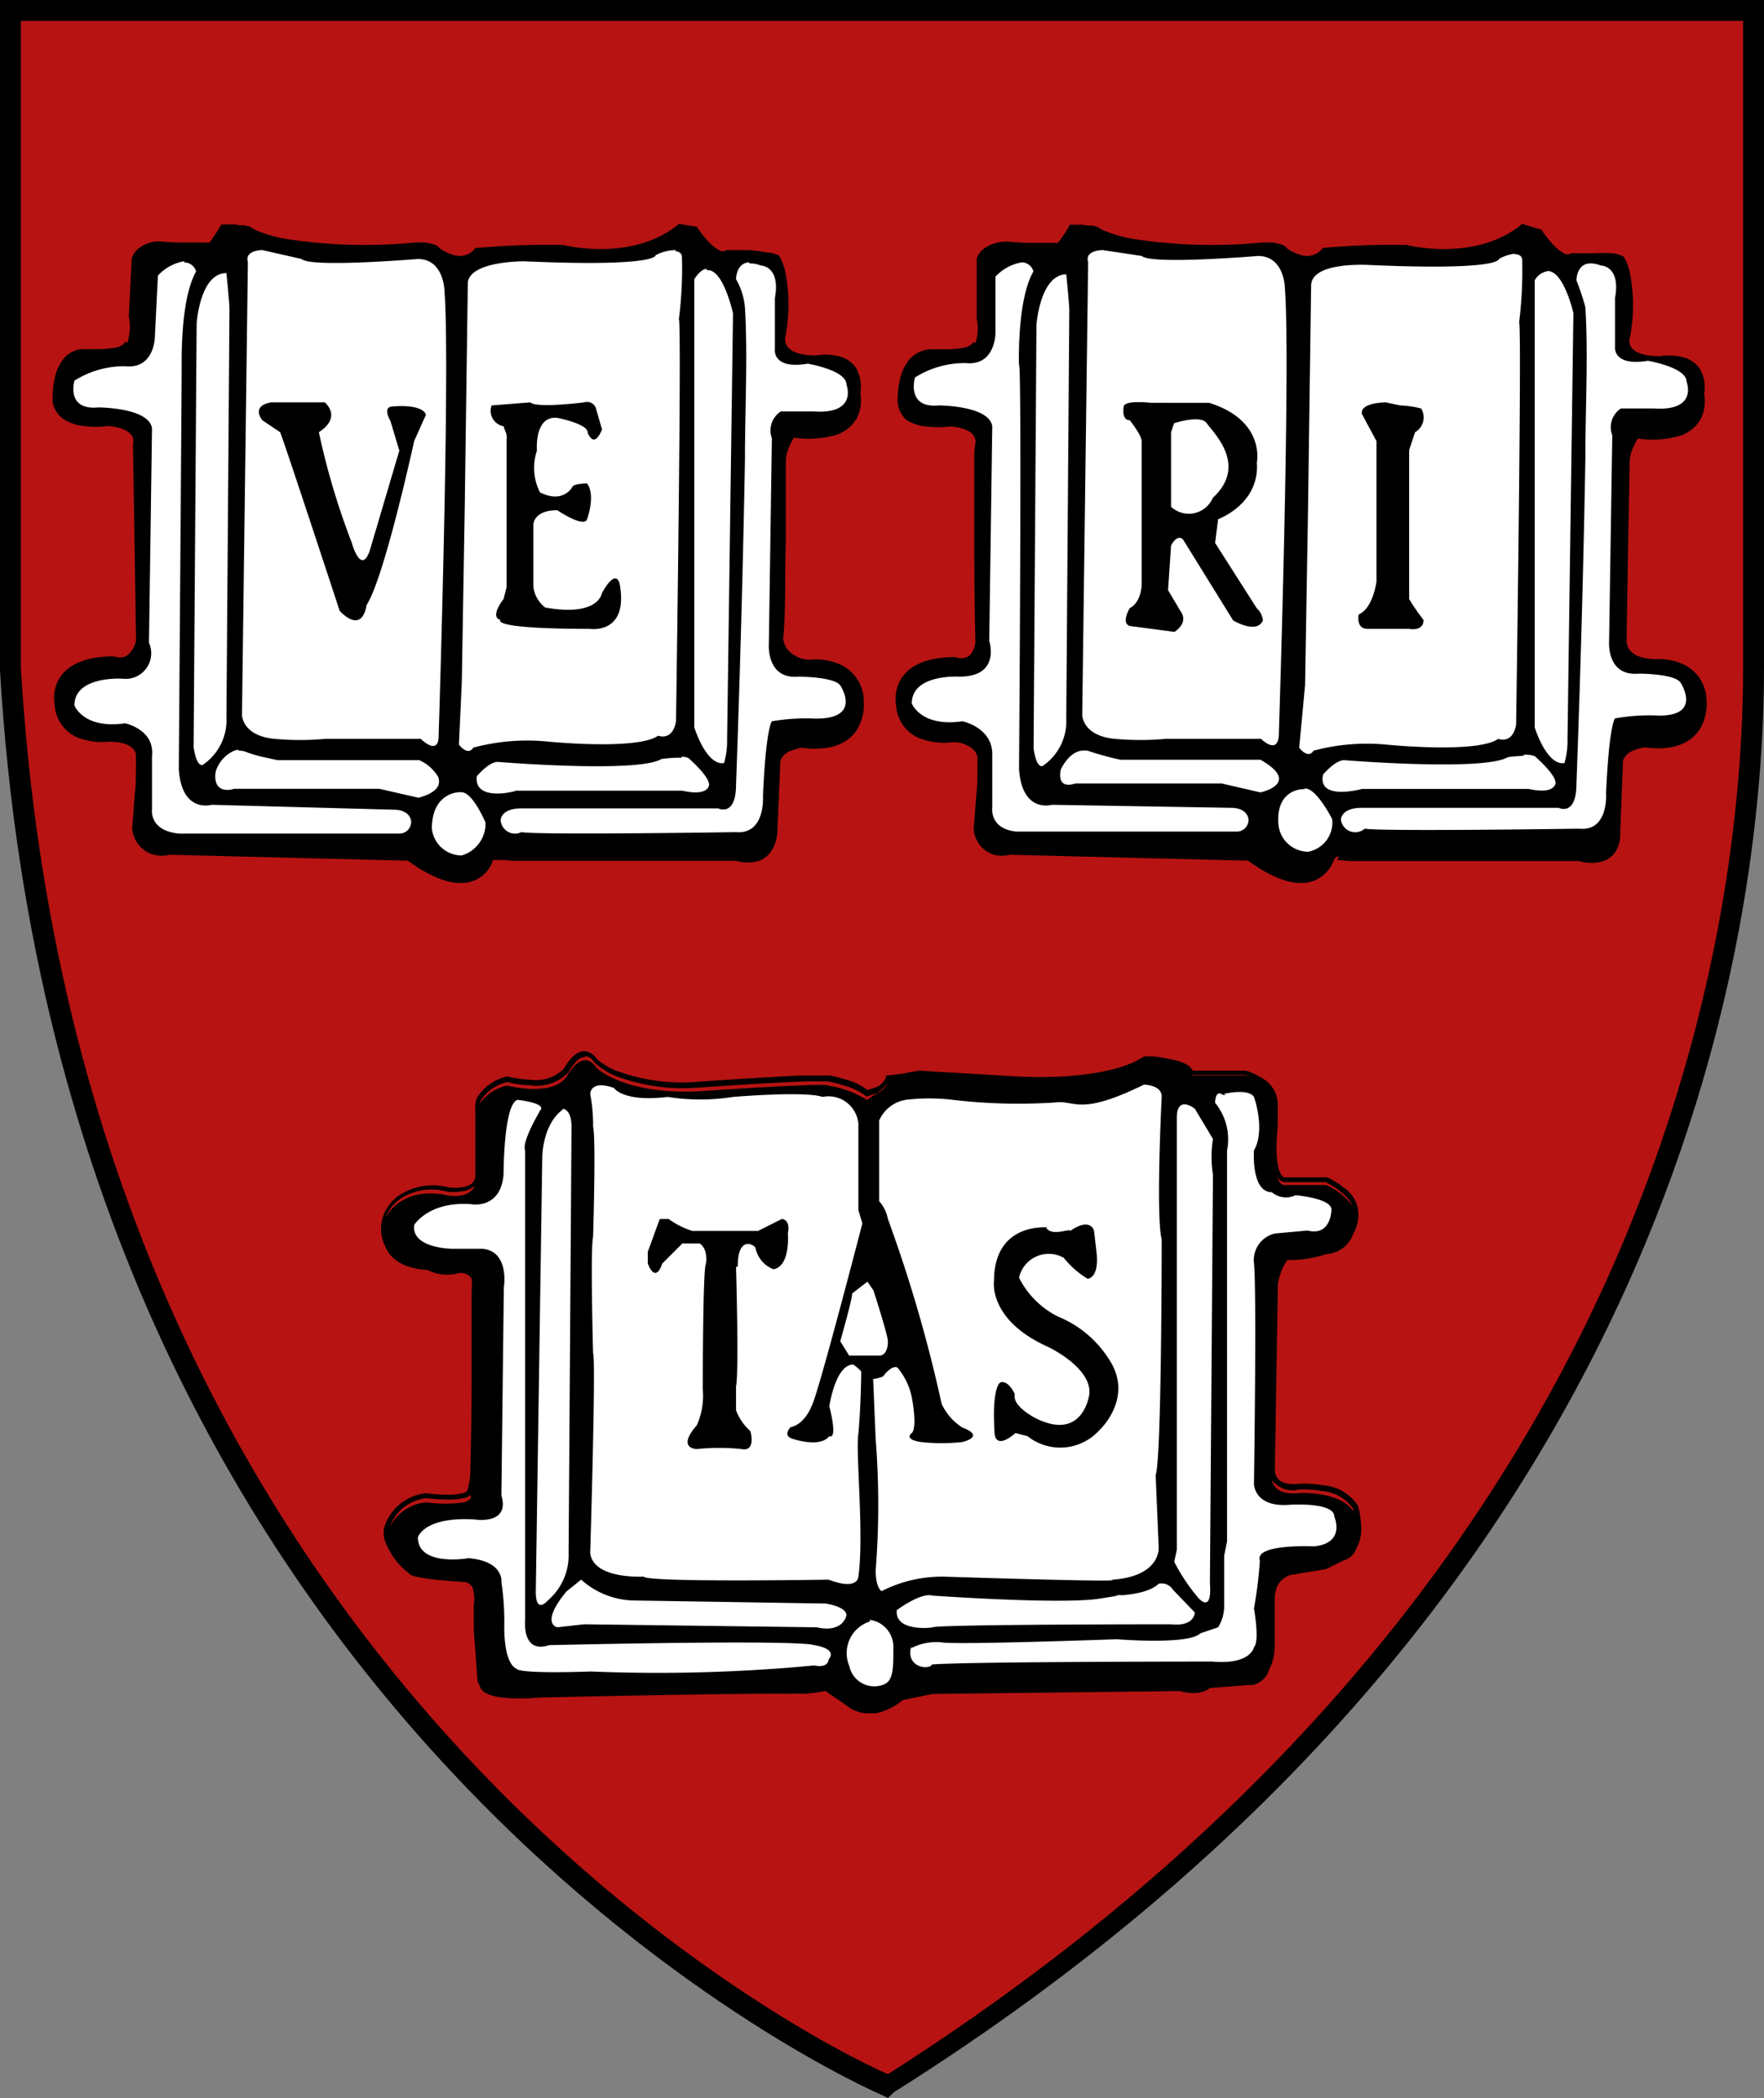 <svg id="Camada_1" data-name="Camada 1" xmlns="http://www.w3.org/2000/svg" viewBox="0 0 122.54 145.73"><rect x="0" y="0" width="122.54" height="145.73" fill="#808080" stroke="none"/><defs><style>.cls-1{fill:#b71313;}.cls-2{fill:#fff;}</style></defs><path class="cls-1" d="M10.83,10.47H131.92V56.22c0,20.9-7.87,65.41-60,98.53,0,0-56.72-23.6-61.06-98.53Z" transform="translate(-10 -9.63)"/><path d="M50.65,82.64a1.19,1.19,0,0,0-.79.32,3.22,3.22,0,0,0-.67.88,2.73,2.73,0,0,1-2.32.79,8.35,8.35,0,0,1-1.64-.23h0l0,0a3.3,3.3,0,0,0-2.06,1.42,1.34,1.34,0,0,0-.15.6.53.53,0,0,0,0,.2v4.75a.76.76,0,0,1-.34.53,1.56,1.56,0,0,1-.62.2,3.18,3.18,0,0,1-.91,0h0a4.25,4.25,0,0,0-3.36.52,2.92,2.92,0,0,0-.95,1,2.68,2.68,0,0,0-.23,2.22h0a2.07,2.07,0,0,0,.15.34v0c.62,1.66,2.9,1.65,2.9,1.65a3.08,3.08,0,0,0,2.28.21.93.93,0,0,1,.82.4,1.8,1.8,0,0,1,0,.61v.07a6.76,6.76,0,0,1,0,.73c0,.4,0,.92,0,1.52,0,1.2,0,2.72,0,4.23,0,3-.08,5.89-.08,5.89a5.49,5.49,0,0,1-.2,1.61v0a.12.12,0,0,1-.07.12.6.6,0,0,1-.29.13,4.29,4.29,0,0,1-1,.1,13.65,13.65,0,0,1-1.53-.1h0a3.41,3.41,0,0,0-2.83,2.17h0a1.66,1.66,0,0,0,0,1.18,2.45,2.45,0,0,0,.24.52,4.64,4.64,0,0,0,1.41,1.68c0,.41,3.93.62,3.93.62a.83.83,0,0,1,.52.43.42.42,0,0,1,0,.1,3.05,3.05,0,0,1,.1.71,2,2,0,0,0-.05.41c0,.2,0,.45,0,.73,0,.56,0,1.24.08,1.9.08,1.32.18,2.56.18,2.56h0a.8.8,0,0,0,.16.35v0c.2,1.24,4.14.83,4.14.83s13.78-.32,17.51-.26a6.45,6.45,0,0,1,.91,0,12.21,12.21,0,0,0,1.45-.2l1.45,1a2.43,2.43,0,0,0,1.73.55l.33,0a4.27,4.27,0,0,0,1.87-.92l2.07-.42,17.18-.2c1.45.41,2.07-.21,2.07-.21l2.69-.21.29,0a1.57,1.57,0,0,0,1.17-1.16,2.2,2.2,0,0,0,.15-.31,3.74,3.74,0,0,0,.21-1.2v-3.5a3.37,3.37,0,0,1,.17-.68,1.57,1.57,0,0,1,.91-.79l2.48-.41,1.25-.62a1.22,1.22,0,0,0,.87-.86.59.59,0,0,0,.1-.17,2.72,2.72,0,0,0,.23-1.19,6.15,6.15,0,0,0-.22-1.55v0a3.15,3.15,0,0,0-2.4-1.43,8,8,0,0,0-1.7-.11h0c-1,.1-1.37-.18-1.54-.46a.94.94,0,0,1-.14-.58v0l.21-12.82a4.73,4.73,0,0,1,.36-1.18,4.07,4.07,0,0,1,.3-.5,8,8,0,0,0,2.69-.41,2.1,2.1,0,0,0,1.9-1.45l.07-.11a2.84,2.84,0,0,0,.27-1.12,2.23,2.23,0,0,0-1-1.93,5.6,5.6,0,0,0-1.15-.72l0,0H99.24a.3.3,0,0,1-.21-.15,1.29,1.29,0,0,1-.19-.39,5.56,5.56,0,0,1-.16-1.23,14.7,14.7,0,0,1,.08-1.76h0V86.22a2.13,2.13,0,0,0-1.11-1.72A4.67,4.67,0,0,0,96.57,84H92.86a1.11,1.11,0,0,0-.32-.36,2.53,2.53,0,0,0-.6-.28,4.93,4.93,0,0,0-.78-.18A6.43,6.43,0,0,0,89.48,83h0l0,0c-1.29.89-3.55,1.26-5.48,1.39a30.25,30.25,0,0,1-3.52,0L73.9,84l-.06,0s0,0-.09,0l-.27.07c-.22,0-.49.09-.76.13-.54.08-1.06.13-1.06.13h-.1l0,.1a1.23,1.23,0,0,1-.72.72l-.57.2a4.36,4.36,0,0,0-1.53-.74,10.73,10.73,0,0,0-1.1-.28h0l-.06,0h-.11l-.32,0-1.07,0c-.87,0-2,.09-3.13.15-2.25.13-4.47.29-4.47.29A13.23,13.23,0,0,1,53,84.07a4.75,4.75,0,0,1-1.52-.86,1.18,1.18,0,0,0-.88-.57Zm0,.34a.87.87,0,0,1,.63.44h0a5.13,5.13,0,0,0,1.63,1,13.44,13.44,0,0,0,5.53.76h0s2.22-.16,4.47-.29c1.13-.06,2.26-.12,3.12-.15l1.06,0,.29,0h.12s.52.1,1.1.28a4.34,4.34,0,0,1,1.51.71l.07.07.72-.23a2.58,2.58,0,0,0,.74-.71,1.43,1.43,0,0,1-.79.75l-.62.42a7.39,7.39,0,0,0-2.7-1c-.2-.21-9.1.41-9.1.41-5.18.21-7-1.65-7-1.65-1-1.45-2.07.62-2.07.62-1,1.45-4.14.62-4.14.62a3.24,3.24,0,0,0-1.9,1.25.89.89,0,0,1,.09-.24,3,3,0,0,1,1.84-1.25,7.78,7.78,0,0,0,1.65.23,3,3,0,0,0,2.6-.93h0v0a3.13,3.13,0,0,1,.61-.8.8.8,0,0,1,.54-.24Zm38.9.31a6.41,6.41,0,0,1,1.56.19h0a4.27,4.27,0,0,1,.72.18,2.27,2.27,0,0,1,.52.23l.06,0a4,4,0,0,0-1.28-.42,6.53,6.53,0,0,0-1.65-.21c-2.7,1.87-9.11,1.45-9.11,1.45L74,84.36a10.26,10.26,0,0,1-2.25.41l0,0s.5,0,1-.13a7.66,7.66,0,0,0,.79-.13l.3-.08.12-.06,6.39.4a29.72,29.72,0,0,0,3.57,0,12.14,12.14,0,0,0,5.59-1.42Zm3.25,1H96.5s.3.12.65.3a3.84,3.84,0,0,0-.63-.26H92.8a.08.08,0,0,1,0,0Zm4.44.33.25.14s0,0,.07,0l-.32-.19Zm1.47,6.72a.72.72,0,0,0,.49.4h2.89a5.41,5.41,0,0,1,1.05.67,2.5,2.5,0,0,1,.82,1,4.43,4.43,0,0,0-1.47-1.29,3.21,3.21,0,0,0-.36-.18H99.22c-.26,0-.42-.3-.53-.65ZM43,92c-.52,1-2,.64-2,.64-3.11-.62-4.14,1.45-4.14,1.45a.75.75,0,0,0-.07.12,1.48,1.48,0,0,1,.21-.44l0,0a2.53,2.53,0,0,1,.84-.89A3.94,3.94,0,0,1,41,92.39a3.38,3.38,0,0,0,1,0,1.63,1.63,0,0,0,.78-.25A1.8,1.8,0,0,0,43,92Zm55.4,20.49a1.82,1.82,0,0,0,1.84.6,7.3,7.3,0,0,1,1.62.11,2.87,2.87,0,0,1,2.15,1.24s0,.11,0,.15c-1-1.44-3.81-1.25-3.81-1.25-1.35.13-1.72-.44-1.83-.85Zm-55.69,1,0,.07a.31.31,0,0,1-.14.26.88.88,0,0,1-.35.16,9.38,9.38,0,0,1-2.62,0,3.19,3.19,0,0,0-2.53,1.71,3.06,3.06,0,0,1,2.55-2,14.19,14.19,0,0,0,1.54.1,4.66,4.66,0,0,0,1.1-.11,1.08,1.08,0,0,0,.42-.19l0,0ZM57.15,25.18l-.06.06c-3.23,2.62-7.93,1.41-7.93,1.41h0a54.56,54.56,0,0,0-6,.2H43l0,.05a1.38,1.38,0,0,1-1.56.42,3.13,3.13,0,0,1-.89-.44.82.82,0,0,0-.4-.27,3.53,3.53,0,0,0-.6-.13,7,7,0,0,0-.77,0h0a35.69,35.69,0,0,1-9.06-.28,9.53,9.53,0,0,1-1.75-.5,2.32,2.32,0,0,1-.47-.23l0,0a.4.4,0,0,0-.2-.11L27,25.28c-.2,0-.43,0-.65-.06l-.87,0h-.1l-.05.09a12.81,12.81,0,0,1-.78,1.17.69.69,0,0,1-.18,0l-.44,0c-.35,0-.77,0-1.18,0-.83,0-1.6-.08-1.6-.08h0A2.28,2.28,0,0,0,19.5,27a1.29,1.29,0,0,0-.35.6h0l-.2,4h0a3.75,3.75,0,0,1-.11,1.86c0,.07,0,0,0,0l-.14-.09-.1.14a1.05,1.05,0,0,1-.55.26,7.59,7.59,0,0,1-1,.11c-.71,0-1.38,0-1.38,0h0a1.86,1.86,0,0,0-1.28.7,3.34,3.34,0,0,0-.58,1.27,6.45,6.45,0,0,0-.15,1.73v0a1.81,1.81,0,0,0,.83,1.21,3.2,3.2,0,0,0,1.33.43,6.27,6.27,0,0,0,1.71,0h0c1.1.1,1.5.44,1.65.71a.73.73,0,0,1,.06.52v0c0,.43.06,3.83.11,7.14s.1,6.48.1,6.5A1.68,1.68,0,0,1,19,55a.76.76,0,0,1-.46.28,1.27,1.27,0,0,1-.65-.06l0,0h0c-2.32,0-3.38.81-3.83,1.64a2.71,2.71,0,0,0-.27,1.66,2.63,2.63,0,0,0,2,2.47,4.7,4.7,0,0,0,1.75.16h0c1.11,0,1.56.29,1.75.55a.64.64,0,0,1,.15.49v.06l0,0s0,.1,0,.26a5.77,5.77,0,0,1,0,.61c0,.48,0,1.09-.08,1.68-.08,1.19-.18,2.33-.18,2.33v0A2.06,2.06,0,0,0,20.68,69a2.39,2.39,0,0,0,1.12,0h0l16.53.41c2.36,1.72,3.88,1.77,4.79,1.3a2.23,2.23,0,0,0,1.13-1.35l.29,0c.19,0,.55,0,1.08.06l2,0c1.58,0,3.57,0,5.54,0l5.39,0,2.57,0h0a2.79,2.79,0,0,0,1.62,0,1.81,1.81,0,0,0,.88-.74A2.65,2.65,0,0,0,64,67.4h0l.21-4.93a1.2,1.2,0,0,1,.8-.71,3.12,3.12,0,0,1,.69-.19c2.3.3,3.43-.51,3.92-1.41A3.43,3.43,0,0,0,70,58.27h0a2.79,2.79,0,0,0-1.84-2.57,4.18,4.18,0,0,0-1.65-.27h0a2,2,0,0,1-1.85-.75,1.51,1.51,0,0,1-.26-.73h0c.06-.36.1-1.25.13-2.46s0-2.74.06-4.21c0-2.95,0-5.75,0-5.75a3,3,0,0,1,.3-1,5.42,5.42,0,0,1,.26-.5,7,7,0,0,0,2.93-.19,2.57,2.57,0,0,0,1.41-1.11,2.67,2.67,0,0,0,.27-1.78,2.62,2.62,0,0,0-.3-1.77,1.94,1.94,0,0,0-1.11-.78,3.8,3.8,0,0,0-1.65-.08c-1.42,0-1.9-.4-2.07-.74a.92.92,0,0,1-.05-.69v0a11.63,11.63,0,0,0,0-4.22,3.69,3.69,0,0,0-.46-1.28l0,0,0,0a2.05,2.05,0,0,0-.88-.23A11.75,11.75,0,0,0,62,27c-.8,0-1.53,0-1.53,0h0l0,0a.47.47,0,0,1-.53,0,3.06,3.06,0,0,1-.7-.56,7.72,7.72,0,0,1-.8-1l0-.06Zm58.58,0-.06.06c-3.23,2.62-7.93,1.41-7.93,1.41h0a52,52,0,0,0-5.82.2h-.06l0,.05a1.38,1.38,0,0,1-1.56.42,3.12,3.12,0,0,1-.89-.43.77.77,0,0,0-.4-.28,4,4,0,0,0-.6-.13,7,7,0,0,0-.77,0h0a35.78,35.78,0,0,1-9.07-.28,9.61,9.61,0,0,1-1.74-.5,2.32,2.32,0,0,1-.47-.23l0,0a.43.43,0,0,0-.21-.11l-.26-.06c-.19,0-.42,0-.65-.06l-.86,0h-.1l0,.09a11.21,11.21,0,0,1-.79,1.17.59.59,0,0,1-.18,0l-.44,0c-.34,0-.76,0-1.18,0-.82,0-1.6-.08-1.6-.08h0a2.64,2.64,0,0,0-1.84.56,1.36,1.36,0,0,0-.4.61V31.8a3,3,0,0,1-.1,1.67c0,.05,0,0,0,0h0l-.14-.09-.09.14a1.1,1.1,0,0,1-.56.26,7.41,7.41,0,0,1-1,.11c-.71,0-1.37,0-1.37,0h0a2.13,2.13,0,0,0-1.4.69,3.25,3.25,0,0,0-.64,1.27,6.13,6.13,0,0,0-.19,1.74h0A1.81,1.81,0,0,0,73,38.82a3.16,3.16,0,0,0,1.33.43,6.77,6.77,0,0,0,1.71,0h0c1.1.1,1.5.44,1.64.71a.71.71,0,0,1,.07.52h0a5.32,5.32,0,0,0-.07.85c0,.44,0,1,0,1.67,0,1.32,0,3,0,4.66,0,3.3.08,6.47.08,6.5a1.6,1.6,0,0,1-.31.89.74.74,0,0,1-.46.28,1.22,1.22,0,0,1-.64-.06l0,0h0c-2.32,0-3.38.81-3.83,1.64a2.71,2.71,0,0,0-.27,1.66,2.62,2.62,0,0,0,2,2.46,4.59,4.59,0,0,0,1.75.17h0a2,2,0,0,1,1.68.56.81.81,0,0,1,.22.51v0l0,0a1.57,1.57,0,0,1,0,.26c0,.16,0,.37,0,.61,0,.48,0,1.09-.08,1.68-.08,1.19-.18,2.32-.18,2.32v0A2,2,0,0,0,79.05,69a2.39,2.39,0,0,0,1.12,0h0l16.53.41c2.36,1.72,3.88,1.77,4.79,1.3a2.53,2.53,0,0,0,1.19-1.39h0a.42.42,0,0,1,.31-.21s0,0,0,0,0,0,0,.07l-.1.2.23,0a9.11,9.11,0,0,0,1.07.06c.53,0,1.22,0,2,0,1.58,0,3.57,0,5.54,0l5.38,0,2.59,0a3,3,0,0,0,1.7,0,1.73,1.73,0,0,0,.88-.74,2.37,2.37,0,0,0,.27-1.27v0l.2-5a1.26,1.26,0,0,1,.8-.7,2.71,2.71,0,0,1,.7-.19c2.3.31,3.42-.51,3.92-1.41a3.54,3.54,0,0,0,.38-1.88h0a2.81,2.81,0,0,0-1.84-2.57,4.22,4.22,0,0,0-1.66-.27h0c-1.2,0-1.7-.39-1.92-.75A1.21,1.21,0,0,1,123,54v0c0-1.22.21-12.41.21-12.41h0a2.75,2.75,0,0,1,.3-1,5.42,5.42,0,0,1,.26-.5,7,7,0,0,0,2.93-.19,2.57,2.57,0,0,0,1.41-1.11,2.68,2.68,0,0,0,.27-1.78,2.6,2.6,0,0,0-.3-1.77,2,2,0,0,0-1.11-.78,4.07,4.07,0,0,0-1.65-.09c-1.42,0-1.9-.39-2.07-.73a1,1,0,0,1,0-.69v0a11.69,11.69,0,0,0,0-4.23,3.68,3.68,0,0,0-.46-1.27l0,0,0,0a2.05,2.05,0,0,0-.88-.23,11.67,11.67,0,0,0-1.2,0c-.81,0-1.55,0-1.55,0h0l0,0a.47.47,0,0,1-.53,0,3.06,3.06,0,0,1-.7-.56,7.72,7.72,0,0,1-.8-1l0-.06Z" transform="translate(-10 -9.63)"/><path d="M71.68,155.36l-.41-.21C70.86,155,14.35,130.52,10,56.21V9.63H132.54V56c0,18.22-5.8,64.58-60.44,98.95ZM11.45,11.08V56c4.14,70.38,55.47,95.63,60.23,97.7C125.3,119.55,131.09,74,131.09,56V11.08Z" transform="translate(-10 -9.63)"/><path class="cls-2" d="M28.22,27s-1.25,0-1,.83l-.41,31.46s0,1.45,2.27,1.66a19.36,19.36,0,0,0,3.52,0h6.63s1.24,1.24,1.24-.21c0,0,.82-25.46.41-30.84,0,0,0-2.28-1.86-2.28,0,0-7.45.62-8.07,0Zm28.73,0a3,3,0,0,0-1.41.36s.21.83-9.11.42c-.2,0-3.72,0-3.93,1.45,0,0-.21,14.9-.21,15.31L42.08,57l-.2,4.35s.62.83,1,.21a14.42,14.42,0,0,1,5.18-.42s6.21.62,7.66-.41c0,0,1,.41,1.24-1,0,0,.41-27.53.2-27.94a27.39,27.39,0,0,0,.21-4.35s0-.32-.45-.36Zm-34.13.77a3.24,3.24,0,0,0-1.85,1L20.76,33s0,2.28-2.07,2.07a6.46,6.46,0,0,0-3.52,1s-.62,2.07,1.66,1.86c0,0,3.52,0,3.73,1.45l-.21,14.9a1.78,1.78,0,0,1-1.86,2.49s-3.32-.21-3.32,1.86c0,0,.63,1.66,3.52,1.24,0,0,2.07.42,1.87,2.28v3.72s-.21,1.45,1.86,1.66H37.74a.81.81,0,0,0,.82-.83s0-.83-1.24-.83L24.7,65.53s-2.08.62-2.28-2.48c0,0,.2-26.58.2-27.75h0V35.2s0-.3,0-.31h0c0-1,0-4.62,1-6.4a.84.84,0,0,0-.84-.63Zm39.2.08c-.89.07-.89,1.17-.89,1.17A4.8,4.8,0,0,1,61.75,31c.2,3.32,0,7,0,10.56-.21,11.8-.62,22.56-.62,22.56,0,2.28-1.24,1.66-1.24,1.66H46.22c-1.45,0-1.44.82-1.44.82a1,1,0,0,0,1.44.83c1.24.21,14.91,0,14.91,0C63.2,67.6,63,64.91,63,64.91c.21-4.76.62-5.18.62-5.18a14.18,14.18,0,0,1,2.69-.2c3.73.2,2.07-2.28,2.07-2.28-.41-.62-2.9-.62-2.9-.62-2.27.2-2.07-2.28-2.07-2.28l.21-14.28a1.57,1.57,0,0,1,.62-1.86h2.28c3.1.21,2.28-1.87,2.28-1.87,0-1-2.69-1.45-2.69-1.45-2.49.42-2.28-1-2.28-1V30.34c.41-2.28-1-2.27-1-2.27a1.68,1.68,0,0,0-.76-.14Zm-2.93.46c-.26,0-.55.24-.86.71V60.15s.83,2.69,2.07,2.48A5.62,5.62,0,0,0,60.51,61l.41-29.6s-.68-3.15-1.82-3Zm-33.36.29c-1.86,0-2.07,3.52-2.07,3.52l-.21,29.4c.21,1.45.63,1.24.63,1.24a3.75,3.75,0,0,0,1.65-3.31s.21-27.95.21-28.36-.21-2.49-.21-2.49Zm.86,33.11a1.18,1.18,0,0,0-.29.05A2.33,2.33,0,0,0,25,63.17v0a1.48,1.48,0,0,0,0,.76.73.73,0,0,0,.39.49,1.24,1.24,0,0,0,.86,0h10.1l2.72.62h0a4.53,4.53,0,0,0,.44-.14,2.16,2.16,0,0,0,.74-.43.77.77,0,0,0,.23-.4.78.78,0,0,0-.06-.51,2.91,2.91,0,0,0-1.29-1.13l0,0H29.27l-1-.22a9.37,9.37,0,0,1-1.26-.38h0a1.23,1.23,0,0,0-.45-.06Zm30.76.55a8.86,8.86,0,0,0-1.4.09c-1.65,1-11.38.2-11.38.2-.62,0-1.45,1-1.45,1-.21,1.86,2.9,1,2.69,1H57.4c1.86.42,1.86-.41,1.86-.41,0-.62-1.44-1.86-1.44-1.86a1.19,1.19,0,0,0-.47-.09ZM42,64.66a.42.42,0,0,0-.15,0S40,64.7,40,67.19a2.09,2.09,0,0,0,2.07,1.86,2.31,2.31,0,0,0,1.66-2.28s-.91-2.18-1.71-2.11ZM86.59,27s-1.25,0-1,.83l-.41,31.46s0,1.45,2.27,1.66a19.48,19.48,0,0,0,3.53,0h6.62s1.24,1.24,1.24-.42c0,0,.83-25.46.42-30.84,0,0,0-2.28-1.87-2.28,0,0-7.45.62-8.07,0Zm28.65.25a2.93,2.93,0,0,0-1.12.37s.2.83-9.11.41c-.21,0-3.93-.2-3.93,1.45,0,0-.21,14.91-.21,15.32l-.21,12.42-.41,4.35s.62.82,1,.2a14.44,14.44,0,0,1,5.17-.41s6.21.62,7.66-.41c0,0,1,.41,1.24-1,0,0,.41-27.53.21-27.94a28.7,28.7,0,0,0,.21-4.35s0-.39-.54-.37ZM81,27.85a3.22,3.22,0,0,0-1.85,1v3.93s0,2.28-2.07,2.07a6.46,6.46,0,0,0-3.52,1S72.92,38,75.2,37.79c0,0,3.52,0,3.73,1.45l-.21,14.91s.83,2.48-2.07,2.48c0,0-3.31-.21-3.31,1.86,0,0,.62,1.66,3.52,1.24,0,0,2.07.42,2.07,2.28v3.73s-.21,1.45,1.66,1.65H95.9a.81.81,0,0,0,.83-.82s0-.83-1.24-.83l-12.42-.21s-2.07.62-2.28-2.48c0,0,.21-27.74,0-28.16v.42s-.2-4.76,1-6.83a.86.86,0,0,0-.84-.63Zm39.4.08c-.89.07-.89,1.17-.89,1.17a17.87,17.87,0,0,1,.62,1.86c.21,3.32,0,7,0,10.56-.2,11.8-.62,22.56-.62,22.56,0,2.28-1.24,1.66-1.24,1.66H104.6c-1.45,0-1.45.82-1.45.82a1,1,0,0,0,1.65.63c1.25.2,14.91,0,14.91,0,2.07.2,1.86-2.49,1.86-2.49.21-4.76.62-5.17.62-5.17a13.57,13.57,0,0,1,2.69-.21c3.52.21,1.86-2.28,1.86-2.28-.41-.62-2.89-.62-2.89-.62-2.28.21-2.07-2.27-2.07-2.27L122,39.86A1.56,1.56,0,0,1,122.6,38h2.28c3.11.21,2.28-1.86,2.28-1.86,0-1-2.69-1.45-2.69-1.45-2.49.41-2.28-1-2.28-1V30.34c.42-2.28-1-2.27-1-2.27a1.72,1.72,0,0,0-.77-.14Zm-2.92.54a1.26,1.26,0,0,0-.87.63V60.15s.83,2.69,2.07,2.48a5.62,5.62,0,0,0,.21-1.65l.41-29.6s-.68-3-1.82-2.92Zm-33.37.21C82.24,28.68,82,32.2,82,32.2l-.2,29.4c.2,1.45.62,1.24.62,1.24a3.75,3.75,0,0,0,1.65-3.31s.21-27.95.21-28.36-.21-2.49-.21-2.49Zm1.19,33.08c-.36,0-1,.15-1.6,1.29,0,0-.41,1.45,1,1H94.87l2.69.62s2.9-.62,0-2.27H87.83a20.17,20.17,0,0,1-2.28-.63.76.76,0,0,0-.26,0Zm30.54.37a10.62,10.62,0,0,0-1.09.09c-1.65,1-11.38.21-11.38.21-.62,0-1.46,1-1.46,1-.41,1.86,2.7,1,2.7,1h11.59c1.86.41,1.86-.42,1.86-.42,0-.62-1.45-1.86-1.45-1.86a1.81,1.81,0,0,0-.77-.09Zm-15.21,2.32a.3.3,0,0,0-.16,0s-1.87,0-1.66,2.48a2.09,2.09,0,0,0,2.07,1.86,2.06,2.06,0,0,0,1.66-2.27s-1.1-2.19-1.91-2.12Zm-30.8,40.2s0,2.28-.2,4.56c-.21,1.24.41,7,0,9.93,0,0,0,1-2.07.21,0,0-12.63.21-12.84-.21,0,0-3.52.21-3.72-1.65,0,0,.41-13.46.2-13.87,0,0-.2-7.25,0-8.08,0,0,.21-6.83,0-7.65a11.55,11.55,0,0,0-.2-2.28s0-1,1.65-.41c0,0,.62,1,3.73.62a14.56,14.56,0,0,0,4.55,0s5-.42,6.21,0a2.09,2.09,0,0,1,2.49,1.86v6l.62,2.07.62-.41.2-1.45V87.47A2.43,2.43,0,0,1,73.13,86,13.9,13.9,0,0,1,76,86a38.65,38.65,0,0,0,7.25.21c1.45-.21,1.65,1,6.21-1.24,0,0,1.24,0,1.24.83,0,0-.42,8.28,0,9.93,0,0,0,15.32-.42,16.35l.21,5s.21,2.07-3.31,2.28c0,0,2.07.21-11.38-.21a9.22,9.22,0,0,0-4.56,1s-.41-.21-.41-1.45a58.11,58.11,0,0,0,0-9.11l-.21-5Zm21.74,13.46a13.05,13.05,0,0,0,1.65,2.48s1,1.24.83-1l.21-28.36a8,8,0,0,1,0-2.49L93,86.64s-1.25-1-1.25.63v30Zm-41.2,1.24a5.65,5.65,0,0,0,3.73,1.45l13.25.21s1.45.2,1.45.82c0,0-.21,1.25-2.07.83l-16.15-.21-1.86.21s-1.24-.21.62-2.48Zm-2.89-32.5s-1.25,2.07-1,2.69v32.71s-.21,2.27,1.66,1.65c0,0,17.18-.41,18.42,0,0,0,1.66.21,1,1,0,0,0,.62-1,.41a114.61,114.61,0,0,1-15.52.42s-5,.2-5.18-.21c0,0-.83-.21-.83-2.9a18.41,18.41,0,0,0-.2-3.1s.2-1.45-2.28-1.66c0,0-3.52.62-3.52-1.45,0,0,.41-1.45,3.93-1.24,0,0,2.49.41,1.87-1.66L45,99.06s.42-2.48-1.45-2.69H41.46s-2.89,0-2.69-1.65c0,0,1-1.66,3.94-1.45,0,0,2.07.41,2.27-2.07,0,0,0-5,1-5.18-.21,0,2.27.21,1.45.83m1.65-.21s.62,0,.62,1.25l-.2,29.6a4.13,4.13,0,0,1-1.45,3.31s-.83,1-.83-.62L47.67,90s0-2.28,1.45-3.32m23.19,34.78s1.65-1.24,2.48-1c0,0,8.9.63,11.59.21s1-.21,1-.21,2.27,0,3.1-.82a.92.92,0,0,1,1,.41L93,121.63s0,1-1.66.82c0,0-15.94,0-16.56.21.21,0-2.69.42-2.48-1.24m1,2.69a3.82,3.82,0,0,1,2.07-.41c.83.2,12.21-.21,12.21-.21s5,.41,5.8-.41l1.24-.42a2.83,2.83,0,0,0,.42-1.45v-3.52l.2-1V89.54a4,4,0,0,0-.83-3.31s0-.83.42-.62.21,0,.21,0,1.65-.41,2.07.21c0,0,.82,2.27,0,3.72,0,0-.21,2.9,1.24,2.9a1.53,1.53,0,0,0,1.65.21s2.49.2,2.49,1c0,0,0,1.87-1.66,1.45l-2.28.21a1.9,1.9,0,0,0-1.44,2.07c.2,1.86,0,15.32,0,15.32s0,1.65,2.48,1.45c0,0,3.1-.21,3.1.82,0,0,.83,1.87-1.44,2.07,0,0-4.14-.2-3.73,1a29.72,29.72,0,0,1-.41,3.31s.41,2.28,0,2.69c0,0-.21,1.24-2.9,1,0,0-16.77,0-19.46.2-.21.42-1.86.21-1.45-1.24m-2.9-1.86a1.89,1.89,0,0,1,1.66,1.86c0,1.66,0,2.48-.83,2.69A1.77,1.77,0,0,1,69,125.35a2.3,2.3,0,0,1,1.45-3.1" transform="translate(-10 -9.63)"/><path d="M39.6,38.41l-.83,1.86s-2.07,9.52-3.31,11.39c0,0-.21,2.07-1.86.41,0,0-3.94-12-4.14-12.42l-1.24-.83s-.83-1,.62-1.24h3.72s1.24,1-.41,2.07a50.61,50.61,0,0,0,2.28,7.66s.62,2.28,1.24.62l2.07-7-.62-2.07s-.62-1,.2-1c0,0,2.07-.21,2.28.62m5.59,1.66V50.42l-.21.82s-1,1.25-.21,1.45c0,0-.82.62,6.21.62,0,0,2.7.42,2.07-3.1,0,0-.2-1.24-1.24.62,0,0-.2,1.66-3.93,1a2.14,2.14,0,0,1-.83-1.45V46.07s0-1,1.66-1c0,0,1.86,1.25,2.07.63,0,0,.62-1.66,0-2.49,0,0-.83,0-1,.21,0,0-.62,1.24-2.27.41a3.75,3.75,0,0,1-.21-2.9s-.21-2.48,1.45-2.27c0,0,2.07.41,2.07,1,0,0,.41,1.24,1-.2L51.4,38a.65.65,0,0,0-.83-.42s-3.31.42-3.73,0l-2.69.21A1.09,1.09,0,0,0,45,39.24c0,.21.21.41.21.83m59.41-1.66c-.21-.83,1.65-.83,1.65-.83l1,.21a7.28,7.28,0,0,1,1.45.21,1.18,1.18,0,0,1-.42,1.65l-.41,1.24V51.24a14.09,14.09,0,0,0,1,1.45c0,.83-1,.62-1,.62H105c-.83,0-.62-1-.62-1,1-.41,1.24-2.28,1.24-2.28V40.27ZM91.35,47.52l-.21,3.1L92,52.07c.62.83-.41,1.45-.41,1.45l-3.11-.41c-.62-.21,0-1.24,0-1.24.83-.42.83-1.66.83-1.66V40.27c0-.41-.83-1.45-.83-1.45-.62,0-.41-1-.41-1,.2-.41,1.86-.21,1.86-.21H94c3.93,1.24,3.31,4.14,3.31,4.14.21,2.9-2.69,3.94-2.69,3.94l-.21,1.65,2.9,4.55a1.29,1.29,0,0,1,.42.83c-.42,1-2.07,0-2.07,0L92.18,47.1c-.42-.41-.83.42-.83.42m0-7.87v5.18a1.81,1.81,0,0,0,2.9-.62c2.48-2.28,0-4.56-.42-5.18s-2.27,0-2.27,0Zm-30.22,58s.21,7.25,0,8.28v1.66a3.73,3.73,0,0,0,1,1.45s.42,1.44-.62,1.24a15,15,0,0,0-3.1,0s-1.45,0,0-1.66a5,5,0,0,0,.41-2.48s0-8.28.21-8.7c0,0,.21-1-.42-1.44H57.4L56,97.4s-.41,1.45-1,0v-.82l.83-2.28h.62a5.62,5.62,0,0,0,1.65.83h4.56l1.65-.83s.62,0,.42,1c0,0,.2,2.28-1,2.49a2,2,0,0,1-1.24-1.45c0-.21-1.24-1-1.24,1.24m21.53-2.69s-3.73-.41-3.73,3.73c0,0-.41,2.69,3.73,4.55,0,0,3.1,1.45,2.89,3.31,0,0-.41,3.31-3.72,1.66,0,0-1.66-.83-1.45-1.66,0,0-.42-1-1-.83,0,0-.62.21-.41,3.52,0,0,0,1.24,1.45,0l.83.21a3.66,3.66,0,0,0,5-.41s2.49-2.28.62-5a7.57,7.57,0,0,0-3.51-2.9,6.07,6.07,0,0,1-2.69-2.69A2.11,2.11,0,0,1,83.9,97a6.17,6.17,0,0,0,1.65,1.45s.83,0,.62-1.86L86,95.13s-.21-1-1.66,0c0-.21-1.24.41-1.66-.21M70.86,92.85a2.57,2.57,0,0,1,.82,1.45,98.85,98.85,0,0,1,3.73,12.83,3.85,3.85,0,0,0,1.45,1.66c1.65.62,0,1,0,1a13,13,0,0,1-2.9,0c-1.24-.2-.62-.62-.62-.62.41-.41,0-2.48,0-2.48a4.6,4.6,0,0,0-1-2.07c-.41-.21-1,.62-1,.62s-1,.41-1.24,0a3,3,0,0,0-.83-.83c-1.24,0-1.66,2.9-1.66,2.9.62,2.48,0,2.07,0,2.07-.62.83-2.48.21-2.48.21-.83-.21-.21-.83-.21-.83,1-.21,1.45-1.45,1.45-1.45.42-.62,3.73-13.45,3.73-13.45-.21-.21,0-1.45.83-1M69.2,99.47c0,.42-.83,3.32-.83,3.32l.62,1h2.07c.42,0,.62-.41.62-1,0-.42-1-3.52-1-3.52l-.42-.62Z" transform="translate(-10 -9.63)"/></svg>